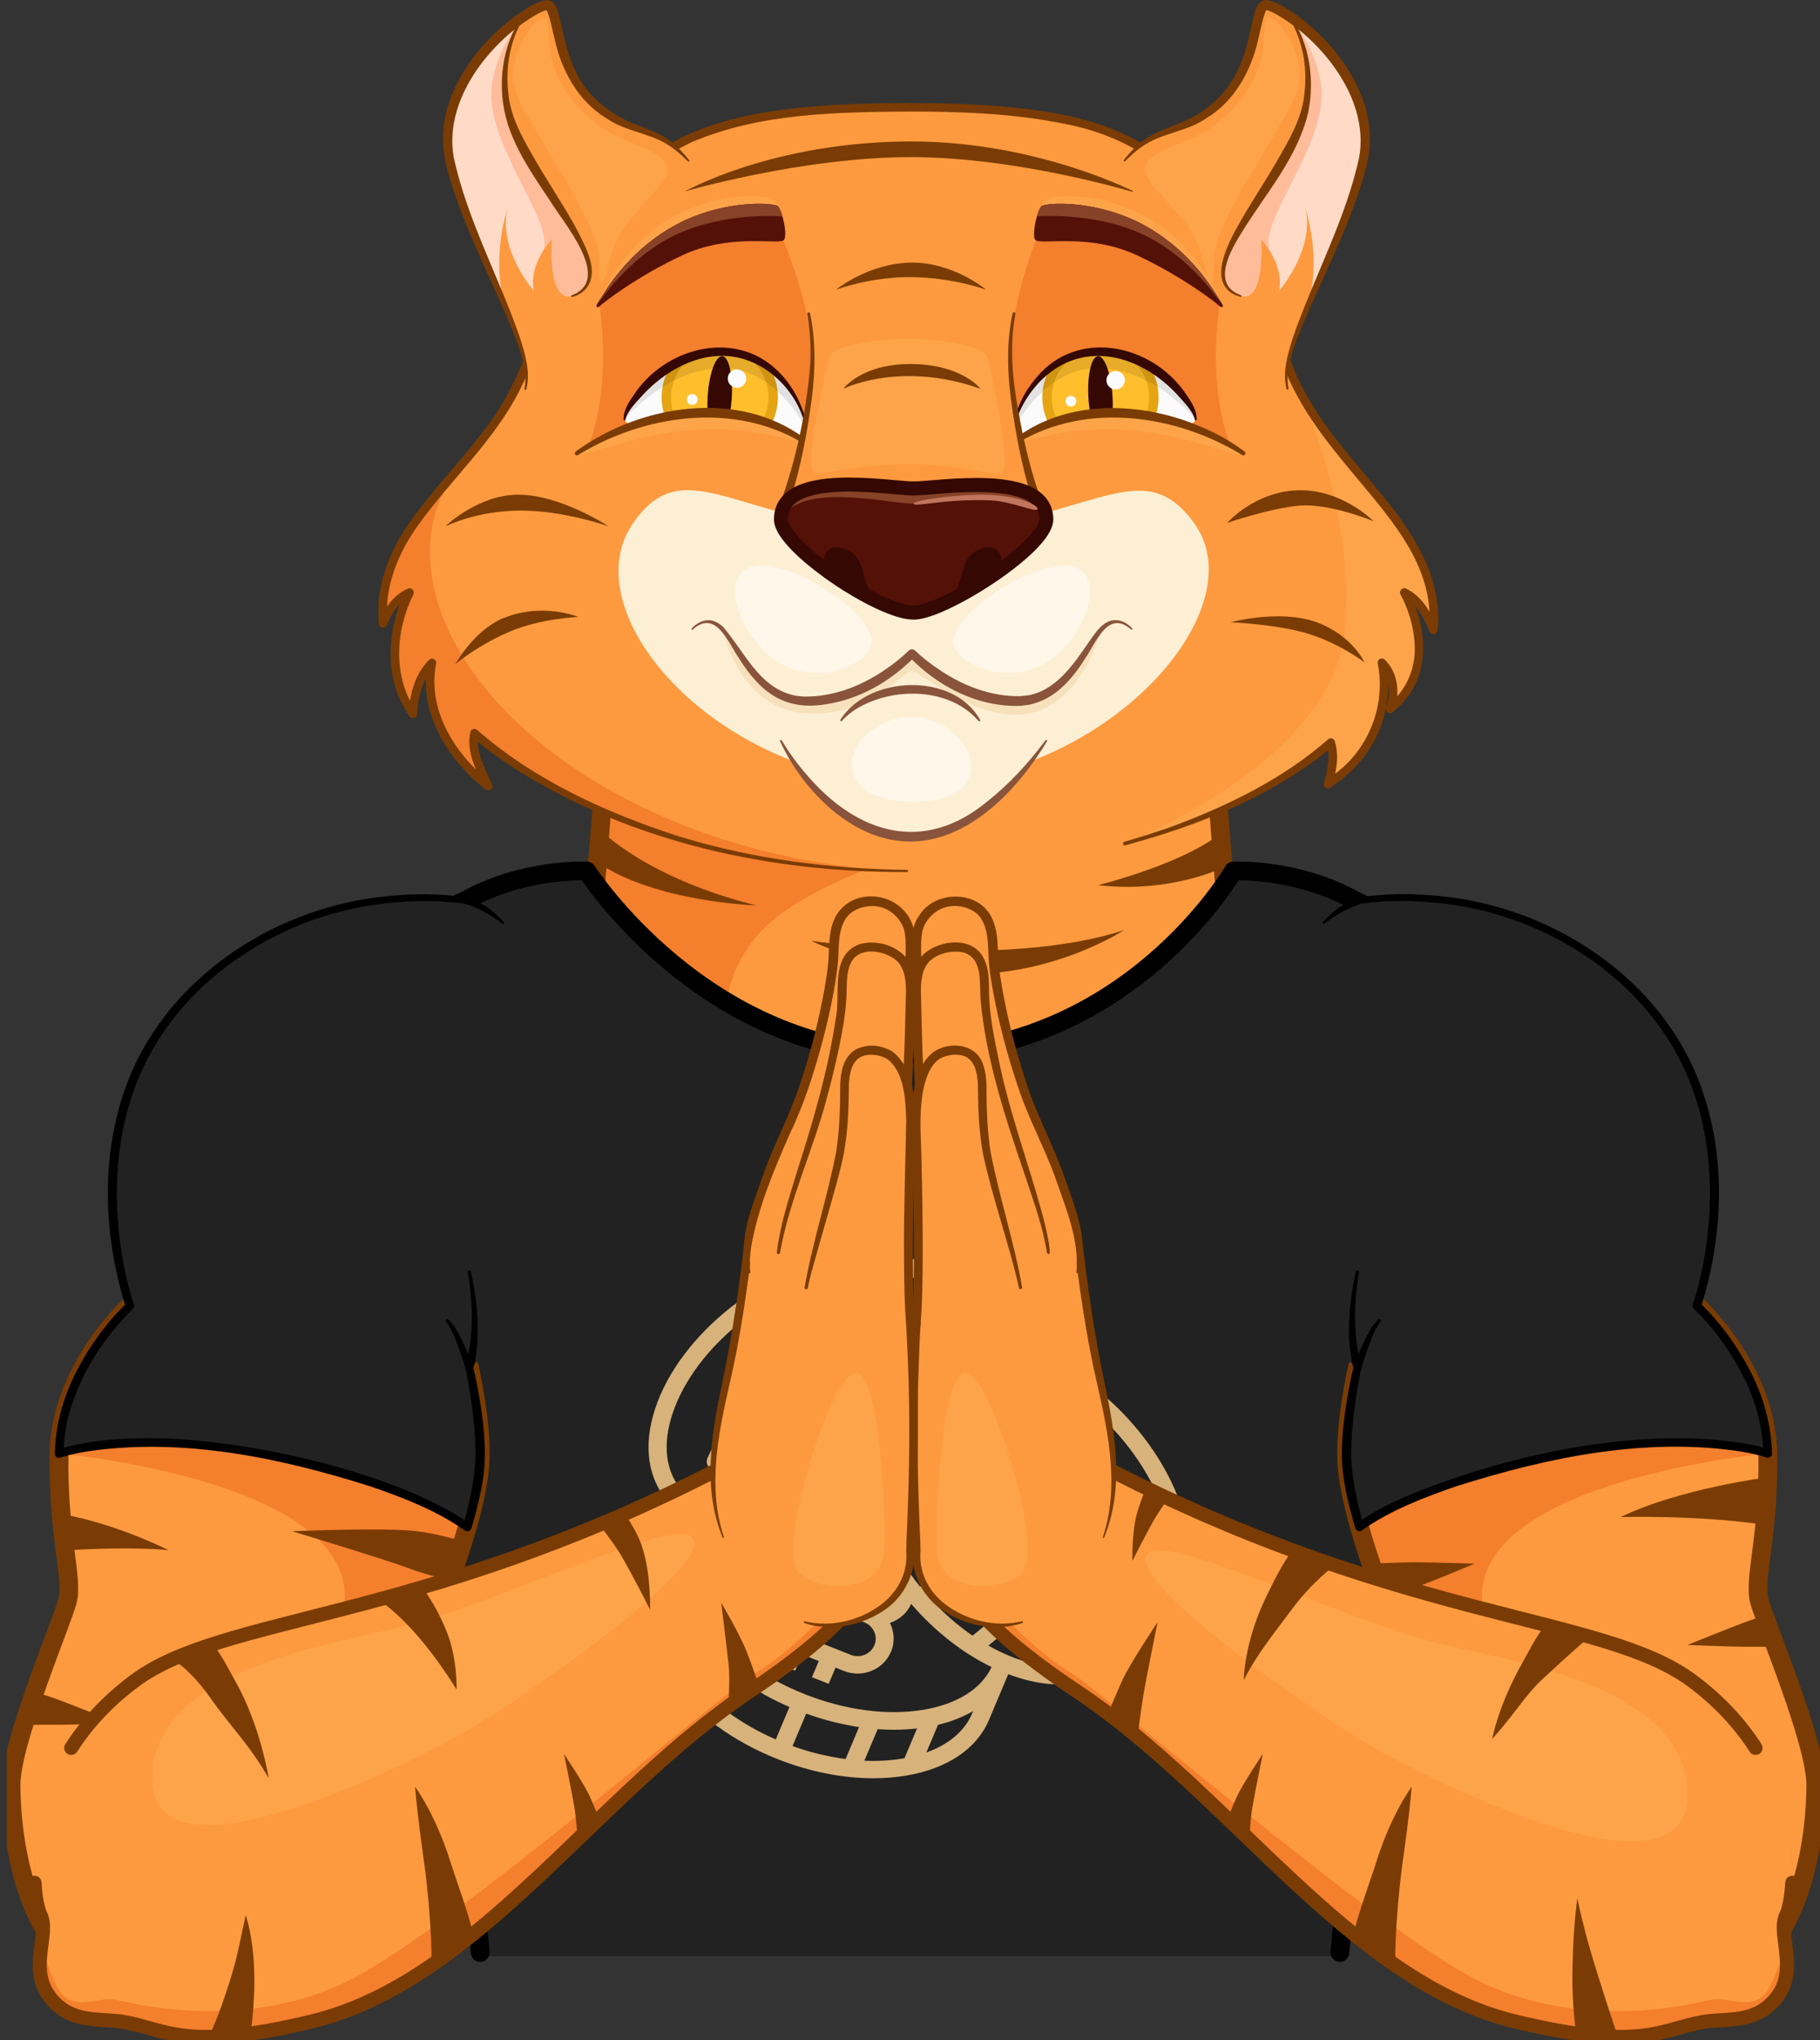 <svg width="166" height="186" viewBox="0 0 166 186" fill="none" xmlns="http://www.w3.org/2000/svg">
<rect x="0" y="0" width="166" height="186" fill="#333333" stroke="none"/>
<g clip-path="url(#clip0_1_1025)">
<path d="M112.243 87.737C112.243 87.737 104.345 107.933 83.329 107.933C78.707 107.933 74.687 106.918 71.234 105.332H71.23C58.981 99.704 53.816 86.93 53.816 86.93L55.365 67.944L110.653 67.545L110.961 71.428L112.243 87.737Z" fill="#F47F2D"/>
<path d="M112.243 87.737C112.243 87.737 104.345 107.933 83.328 107.933C78.706 107.933 74.687 106.918 71.234 105.332H71.23C71.23 105.332 61.478 94.475 68.978 85.394C76.472 76.308 110.961 71.428 110.961 71.428L112.243 87.737Z" fill="#FD9A3F"/>
<path d="M54.736 75.652C54.736 75.652 58.913 80.034 68.978 82.548C68.978 82.548 59.806 82.254 54.495 78.629L54.74 75.652H54.736Z" fill="#7A3C04"/>
<path d="M111.314 75.987L111.559 79.1C111.559 79.1 106.647 81.488 100.158 80.695C100.158 80.695 107.775 78.823 111.314 75.987Z" fill="#7A3C04"/>
<path d="M74.003 85.779C74.003 85.779 91.698 88.376 102.541 84.791C102.541 84.791 96.311 88.879 88.1 88.811C79.889 88.743 73.998 85.779 73.998 85.779H74.003Z" fill="#7A3C04"/>
<path d="M112.243 87.737C112.243 87.737 104.345 107.933 83.329 107.933C78.707 107.933 74.687 106.918 71.234 105.332H71.23C58.981 99.704 53.816 86.93 53.816 86.93L55.365 67.944L110.653 67.545L110.961 71.428L112.243 87.737Z" stroke="#7A3C04" stroke-width="1.71" stroke-linecap="round" stroke-linejoin="round"/>
<path d="M122.181 178.351C122.181 178.351 125.018 145.992 126.817 138.484C128.616 130.975 139.555 130.486 141.512 116.325C145.024 90.913 123.55 82.091 123.55 82.091C118.307 79.141 112.502 79.404 112.502 79.404C112.502 79.404 102.882 96.102 83.007 96.102C64.211 96.102 53.517 79.404 53.517 79.404C53.517 79.404 47.712 79.141 42.47 82.091C42.47 82.091 20.995 90.909 24.507 116.325C26.465 130.481 37.404 130.971 39.203 138.484C41.002 145.992 43.838 178.351 43.838 178.351H122.177H122.181Z" fill="#222222"/>
<path d="M122.213 178.002C122.213 178.002 125.023 145.997 126.817 138.484C128.616 130.975 139.555 130.486 141.512 116.325C145.024 90.913 123.55 82.091 123.55 82.091C118.307 79.141 112.502 79.404 112.502 79.404C112.502 79.404 102.882 96.102 83.007 96.102C64.211 96.102 53.517 79.404 53.517 79.404C53.517 79.404 47.712 79.141 42.47 82.091C42.47 82.091 20.995 90.909 24.507 116.325C26.465 130.481 37.404 130.971 39.203 138.484C41.002 145.992 43.797 178.007 43.797 178.007" stroke="black" stroke-width="1.71" stroke-linecap="round" stroke-linejoin="round"/>
<path d="M65.285 134.038C65.33 134.038 65.371 134.038 65.412 134.029L77.429 132.185C77.565 132.162 77.692 132.113 77.8 132.031C77.909 131.949 77.995 131.845 78.05 131.727L83.075 120.993C83.138 120.861 83.161 120.716 83.143 120.571C83.125 120.426 83.07 120.29 82.98 120.177C82.889 120.064 82.771 119.973 82.631 119.919C82.495 119.864 82.341 119.851 82.196 119.873L70.183 121.718C70.047 121.74 69.92 121.79 69.812 121.872C69.703 121.953 69.617 122.057 69.562 122.175L64.537 132.91C64.478 133.032 64.456 133.164 64.465 133.3C64.474 133.431 64.519 133.563 64.591 133.676C64.664 133.789 64.768 133.88 64.891 133.943C65.013 134.007 65.149 134.043 65.285 134.043V134.038ZM71.302 129.802L74.329 131.043L68.384 131.954L71.302 129.797V129.802ZM71.814 127.418L71.234 123.172L79.228 121.944L71.814 127.418ZM70.305 128.533L67.387 130.69L69.875 125.379L70.305 128.537V128.533ZM76.885 130.359L72.816 128.687L80.229 123.213L76.885 130.354V130.359Z" fill="#D7B27B"/>
<path d="M108.46 140.305C107.966 136.798 106.162 133.096 103.371 129.883C99.764 125.723 95.106 123.041 90.837 122.656C90.597 122.094 90.284 121.568 89.904 121.083L86.908 117.272C85.132 115.011 82.073 113.942 78.299 114.264C74.66 114.572 70.758 116.149 67.31 118.691C63.862 121.237 61.261 124.464 59.987 127.781C58.664 131.225 58.918 134.365 60.694 136.626L62.416 138.815C62.072 139.268 61.791 139.762 61.569 140.283L59.697 144.714C58.587 147.347 59.185 150.442 61.388 153.433C63.508 156.315 66.884 158.775 70.894 160.366C73.822 161.526 76.844 162.124 79.663 162.124C80.678 162.124 81.693 162.042 82.694 161.875C86.428 161.236 89.093 159.432 90.203 156.804L91.961 152.635C92.273 152.753 92.586 152.862 92.903 152.957C94.145 153.356 95.445 153.564 96.755 153.582C98.785 153.582 100.58 153.002 101.984 151.856L105.768 148.775C108.016 146.944 108.972 143.935 108.46 140.296V140.305ZM84.987 145.888L87.511 143.835C88.621 145.041 89.854 146.133 91.191 147.098L88.703 149.124C87.343 148.181 86.097 147.098 84.987 145.893V145.888ZM83.927 144.665C83.582 144.239 83.256 143.804 82.948 143.36C82.912 143.301 82.875 143.242 82.835 143.183H82.826C82.218 142.299 81.675 141.366 81.212 140.401C81.919 139.979 82.613 139.517 83.292 139.014C83.469 138.883 83.646 138.751 83.818 138.615C84.557 140.029 85.44 141.366 86.451 142.607L83.927 144.66V144.665ZM81.62 145.562C81.453 145.952 81.135 146.264 80.732 146.432C80.329 146.595 79.876 146.6 79.472 146.436L75.662 144.923L76.681 142.508C77.746 142.145 78.784 141.706 79.781 141.194C80.293 142.245 80.891 143.255 81.561 144.221C81.67 144.424 81.734 144.651 81.743 144.882C81.752 145.113 81.711 145.344 81.62 145.557V145.562ZM79.744 148.775C79.871 149.065 79.903 149.386 79.844 149.699C79.781 150.007 79.626 150.293 79.395 150.519C79.164 150.746 78.874 150.895 78.552 150.959C78.235 151.022 77.9 150.99 77.601 150.873L73.79 149.359L75.036 146.405L78.847 147.918C79.046 147.995 79.232 148.113 79.382 148.263C79.536 148.412 79.658 148.584 79.74 148.779L79.744 148.775ZM68.017 139.694C68.103 139.694 68.194 139.694 68.284 139.694L69.993 141.864C67.822 141.669 66.091 140.854 65.008 139.476L64.863 139.295C65.892 139.571 66.952 139.707 68.017 139.698V139.694ZM72.159 141.855C72.127 141.855 72.095 141.86 72.064 141.864L70.228 139.531C71.415 139.358 72.58 139.077 73.708 138.688L75.652 141.157C74.519 141.511 73.346 141.746 72.159 141.855ZM79.631 135.679L81.629 138.216C80.27 139.159 78.811 139.947 77.27 140.577L75.303 138.076C76.826 137.419 78.276 136.617 79.631 135.674V135.679ZM82.939 137.251L80.941 134.714C82.237 133.699 83.419 132.557 84.475 131.306L86.442 133.807C85.409 135.076 84.23 136.232 82.934 137.251H82.939ZM87.448 132.448L85.504 129.978C86.188 129.027 86.777 128.012 87.266 126.947L89.102 129.281C89.093 129.312 89.079 129.339 89.07 129.371C88.648 130.454 88.105 131.483 87.452 132.453L87.448 132.448ZM89.65 127.341L87.942 125.171C88.281 124.101 88.454 122.986 88.454 121.867L88.594 122.048C89.677 123.426 90.031 125.261 89.65 127.341ZM61.533 128.338C62.697 125.302 65.108 122.325 68.311 119.959C71.515 117.594 75.113 116.135 78.444 115.85C78.833 115.818 79.219 115.8 79.59 115.8C82.246 115.8 84.353 116.647 85.603 118.233C87.026 120.041 87.194 122.642 86.075 125.551C84.91 128.587 82.499 131.564 79.296 133.93C76.092 136.295 72.494 137.754 69.163 138.04C65.973 138.312 63.431 137.464 62.008 135.656C60.586 133.844 60.418 131.247 61.537 128.338H61.533ZM63.69 140.437C65.262 142.435 67.827 143.5 71.008 143.5C71.429 143.5 71.86 143.482 72.299 143.446C73.092 143.378 73.876 143.255 74.651 143.079L72.254 148.752L70.727 148.149L70.101 149.626L71.629 150.229L71.003 151.706L72.53 152.309L73.156 150.832L74.683 151.435L74.057 152.912L75.584 153.514L76.21 152.037L76.971 152.341C77.574 152.581 78.235 152.64 78.874 152.513C79.513 152.386 80.098 152.083 80.555 151.634C81.013 151.185 81.326 150.614 81.448 149.994C81.57 149.373 81.502 148.734 81.253 148.149C81.226 148.086 81.194 148.027 81.167 147.963C81.598 147.818 81.992 147.592 82.327 147.293C82.662 146.994 82.925 146.631 83.111 146.223C83.134 146.251 83.156 146.278 83.179 146.305C85.309 148.761 87.824 150.719 90.443 151.987C89.496 153.972 87.316 155.35 84.271 155.871C80.977 156.433 77.112 155.93 73.387 154.452C69.657 152.975 66.535 150.709 64.596 148.068C62.738 145.539 62.203 142.988 63.091 140.881C63.2 140.627 63.327 140.387 63.472 140.151L63.69 140.428V140.437ZM72.005 155.626L70.758 158.581C69.231 157.923 67.786 157.103 66.449 156.138L67.677 153.224C69.032 154.167 70.482 154.969 72.005 155.626ZM73.532 156.229C75.091 156.795 76.708 157.208 78.353 157.457L77.125 160.37C75.471 160.148 73.849 159.754 72.286 159.188L73.532 156.233V156.229ZM61.22 145.326L61.31 145.113C61.61 146.196 62.076 147.225 62.688 148.176L61.623 150.7C60.694 148.788 60.545 146.926 61.224 145.326H61.22ZM62.724 152.513C62.706 152.486 62.688 152.463 62.67 152.436L63.816 149.722C64.569 150.623 65.411 151.457 66.327 152.205L65.112 155.078C64.22 154.312 63.422 153.451 62.724 152.513ZM78.838 160.52L80.052 157.647C80.551 157.683 81.04 157.701 81.53 157.701C82.237 157.701 82.943 157.661 83.641 157.584L82.495 160.298C82.463 160.302 82.431 160.312 82.4 160.316C81.226 160.511 80.03 160.579 78.838 160.524V160.52ZM84.493 159.772L85.558 157.248C86.682 156.99 87.76 156.569 88.757 156.002L88.666 156.215C87.991 157.819 86.537 159.043 84.493 159.777V159.772ZM90.144 150.03L92.595 148.031C93.61 148.648 94.684 149.173 95.803 149.59L93.488 151.475C93.456 151.466 93.424 151.457 93.397 151.448C92.264 151.09 91.172 150.614 90.148 150.025L90.144 150.03ZM100.915 150.646C99.546 151.761 97.67 152.191 95.509 151.919L97.666 150.166C98.604 150.392 99.564 150.515 100.53 150.519C100.72 150.519 100.91 150.51 101.096 150.501L100.915 150.651V150.646ZM104.699 147.565C102.9 149.028 100.231 149.314 97.177 148.371C93.991 147.388 90.81 145.199 88.222 142.209C86.981 140.79 85.934 139.222 85.096 137.546C87.642 135.28 89.564 132.634 90.601 129.929C91.372 127.921 91.607 126.013 91.317 124.328C94.952 124.881 98.998 127.337 102.098 130.912C104.69 133.903 106.362 137.315 106.815 140.523C107.245 143.6 106.493 146.101 104.699 147.565Z" fill="#D7B27B"/>
<path d="M93.742 140.976L95.183 140.047C95.45 140.319 95.758 140.527 96.107 140.659C96.869 140.962 97.644 140.858 98.427 140.351C99.062 139.943 99.442 139.517 99.578 139.073C99.705 138.62 99.624 138.18 99.334 137.754C99.103 137.419 98.776 137.238 98.355 137.215C97.943 137.188 97.426 137.265 96.81 137.442C95.614 137.804 94.78 138.003 94.304 138.04C93.017 138.167 92.034 137.741 91.359 136.753C90.901 136.087 90.724 135.348 90.819 134.528C90.924 133.703 91.322 132.996 92.011 132.398L91.145 131.134L92.528 130.241L93.393 131.505C94.472 131.093 95.509 131.138 96.506 131.646C96.964 131.877 97.376 132.172 97.743 132.539L96.302 133.468C96.076 133.255 95.822 133.101 95.546 132.996C94.907 132.77 94.231 132.883 93.525 133.341C92.981 133.69 92.65 134.084 92.528 134.519C92.41 134.954 92.482 135.366 92.75 135.756C93.153 136.34 93.996 136.449 95.278 136.082C95.382 136.05 95.591 135.996 95.894 135.915C96.194 135.824 96.406 135.77 96.542 135.747C96.678 135.711 96.891 135.665 97.177 135.606C97.462 135.538 97.689 135.502 97.847 135.498C98.011 135.498 98.215 135.498 98.473 135.498C98.722 135.489 98.935 135.52 99.107 135.588C99.284 135.643 99.47 135.711 99.669 135.801C99.877 135.883 100.068 136.01 100.24 136.182C100.408 136.34 100.566 136.535 100.72 136.753C101.232 137.496 101.418 138.271 101.278 139.077C101.137 139.87 100.729 140.582 100.054 141.207L100.92 142.471L99.538 143.364L98.672 142.1C97.43 142.63 96.248 142.603 95.124 142.009C94.608 141.742 94.141 141.397 93.733 140.967L93.742 140.976Z" fill="#D7B27B"/>
<path d="M122.826 133.055C122.89 134.872 123.393 137.097 123.995 139.209C124.815 142.091 125.826 144.764 126.179 145.952C126.8 148.013 123.497 163.343 131.943 174.064C137.621 181.265 146.353 182.941 152.566 182.18H152.57C154.75 181.913 156.621 181.346 157.94 180.617C164.76 176.828 165.616 166.655 165.616 162.713C165.616 158.771 161.021 148.05 160.473 145.97C159.925 143.894 161.348 140.174 161.239 132.511C161.13 124.849 154.782 119.053 154.782 119.053L136.878 122.28L123.814 124.631C123.814 124.631 122.704 129.489 122.826 133.055Z" fill="#F47F2D"/>
<path d="M144.993 158.581C155.782 166.669 157.309 180.431 152.57 182.175C154.749 181.913 156.621 181.346 157.939 180.617C164.759 176.828 165.615 166.655 165.615 162.713C165.615 158.771 161.021 148.05 160.472 145.97C159.924 143.894 161.347 140.174 161.238 132.511C161.129 124.849 154.781 119.053 154.781 119.053L136.877 122.28C136.075 128.701 161.238 132.511 161.238 132.511C161.238 132.511 115.707 136.621 144.993 158.581Z" fill="#FD9A3F"/>
<path d="M161.239 134.682C161.239 134.682 153.186 135.706 147.812 138.312C147.812 138.312 154.849 138.108 160.804 139L161.243 134.677L161.239 134.682Z" fill="#7A3C04"/>
<path d="M123.814 124.631C123.814 124.631 122.704 129.489 122.826 133.055C122.89 134.872 123.393 137.097 123.995 139.209C124.815 142.091 125.826 144.764 126.179 145.952C126.8 148.013 123.497 163.343 131.943 174.064C139.61 183.793 152.856 183.435 157.94 180.617C164.76 176.828 165.616 166.655 165.616 162.713C165.616 158.771 161.021 148.05 160.473 145.97C159.925 143.894 161.348 140.174 161.239 132.511C161.13 124.849 154.782 119.053 154.782 119.053L123.814 124.631Z" stroke="#7A3C04" stroke-width="1.71" stroke-linecap="round" stroke-linejoin="round"/>
<path d="M161.066 147.252C161.066 147.252 160.006 147.583 159.068 147.932C157.763 148.412 153.906 149.971 153.906 149.971C153.906 149.971 157.84 150.134 159.154 150.134C160.105 150.134 162.131 150.134 162.131 150.134L161.061 147.257L161.066 147.252Z" fill="#7A3C04"/>
<path d="M124.957 142.557C124.957 142.557 127.966 142.431 128.963 142.431C130.354 142.431 134.509 142.557 134.509 142.557C134.509 142.557 130.875 144.075 129.638 144.524C128.745 144.85 125.999 145.666 125.999 145.666L124.957 142.557Z" fill="#7A3C04"/>
<path d="M123.813 124.631C123.813 124.631 122.703 129.489 122.825 133.055C122.889 134.872 123.392 137.097 123.994 139.209C123.994 139.209 128.48 135.52 141.495 132.788C154.518 130.051 161.238 132.511 161.238 132.511C161.129 124.849 154.781 119.053 154.781 119.053C154.781 119.053 160.69 102.636 149.746 91.036C138.803 79.435 124.144 82.1 124.144 82.1C124.144 82.1 115.725 84.959 113.237 97.633C109.63 116.008 123.813 124.631 123.813 124.631Z" fill="#222222"/>
<path d="M120.659 84.075C121.556 83.015 122.748 82.204 124.089 81.796C126.536 81.429 128.979 81.452 131.408 81.701C141.096 82.657 150.544 88.548 154.554 97.593C157.513 104.376 157.336 112.193 155.143 119.176C155.143 119.198 155.039 118.759 155.039 118.763C156.915 120.589 158.442 122.687 159.638 125.003C160.839 127.314 161.55 129.888 161.623 132.502C161.641 132.774 161.351 132.978 161.102 132.874C160.39 132.638 159.593 132.471 158.818 132.339C150.095 131.002 141.164 132.865 132.849 135.498C129.881 136.517 126.786 137.704 124.239 139.512C124.031 139.685 123.691 139.58 123.618 139.318C123.093 137.528 122.617 135.702 122.445 133.83C122.281 131.95 122.494 130.06 122.762 128.211C122.948 126.979 123.174 125.755 123.478 124.541C123.75 123.784 124.062 123.05 124.411 122.325C124.783 121.595 125.1 120.861 125.73 120.286C125.87 120.177 126.033 120.376 125.907 120.494C125.055 121.681 124.611 123.476 124.148 124.708C123.704 127.092 123.305 129.53 123.251 131.954C123.16 134.378 123.75 136.762 124.361 139.1L123.741 138.905C125.114 137.89 126.564 137.188 128.054 136.508C137.072 132.697 149.211 130.024 158.949 131.569C159.761 131.709 160.549 131.872 161.365 132.14L160.844 132.511C160.771 130.019 160.091 127.568 158.94 125.356C157.808 123.145 156.289 121.061 154.513 119.334C154.395 119.225 154.359 119.058 154.409 118.917C155.143 116.674 155.583 114.286 155.814 111.916C156.258 107.181 155.728 102.292 153.829 97.91C149.964 89.083 140.774 83.323 131.335 82.34C128.965 82.082 126.532 82.054 124.194 82.39C124.003 82.408 123.596 82.612 123.319 82.707C122.413 83.092 121.575 83.613 120.786 84.207C120.704 84.284 120.578 84.148 120.655 84.071L120.659 84.075Z" fill="black"/>
<path d="M123.447 124.754C122.889 122.551 122.975 120.313 123.27 118.092C123.37 117.363 123.515 116.642 123.673 115.926C123.691 115.849 123.764 115.8 123.841 115.818C123.918 115.836 123.963 115.908 123.95 115.981C123.592 118.111 123.46 120.299 123.737 122.443C123.832 123.154 123.968 123.884 124.185 124.522C124.344 125.021 123.592 125.257 123.442 124.749L123.447 124.754Z" fill="black"/>
<path d="M43.797 133.055C43.734 134.872 43.231 137.097 42.628 139.209C41.808 142.091 40.797 144.764 40.444 145.952C39.823 148.013 43.127 163.343 34.68 174.064C29.002 181.265 20.27 182.941 14.058 182.18H14.053C11.873 181.913 10.002 181.346 8.683 180.617C1.864 176.828 1.007 166.655 1.007 162.713C1.007 158.771 5.602 148.05 6.15 145.97C6.699 143.894 5.276 140.174 5.385 132.511C5.493 124.849 11.842 119.053 11.842 119.053L29.745 122.28L42.809 124.631C42.809 124.631 43.919 129.489 43.797 133.055Z" fill="#F47F2D"/>
<path d="M21.625 158.581C10.836 166.669 9.309 180.431 14.049 182.175C11.869 181.913 9.997 181.346 8.679 180.617C1.864 176.828 1.007 166.655 1.007 162.713C1.007 158.771 5.602 148.05 6.15 145.97C6.699 143.894 5.276 140.174 5.385 132.511C5.493 124.849 11.842 119.053 11.842 119.053L29.745 122.28C30.547 128.701 5.385 132.511 5.385 132.511C5.385 132.511 50.916 136.621 21.63 158.581H21.625Z" fill="#FD9A3F"/>
<path d="M5.933 138.108C5.933 138.108 10.012 138.724 15.39 141.334C15.39 141.334 12.35 140.958 6.26 141.334L5.933 138.108Z" fill="#7A3C04"/>
<path d="M42.809 124.631C42.809 124.631 43.919 129.489 43.797 133.055C43.734 134.872 43.231 137.097 42.628 139.209C41.808 142.091 40.797 144.764 40.444 145.952C39.823 148.013 43.127 163.343 34.68 174.064C27.013 183.793 13.768 183.435 8.683 180.617C1.864 176.828 1.007 166.655 1.007 162.713C1.007 158.771 5.602 148.05 6.15 145.97C6.699 143.894 5.276 140.174 5.385 132.511C5.493 124.849 11.842 119.053 11.842 119.053L42.809 124.631Z" stroke="#7A3C04" stroke-width="1.71" stroke-linecap="round" stroke-linejoin="round"/>
<path d="M3.545 154.366C3.545 154.366 4.605 154.697 5.543 155.046C6.848 155.526 10.704 157.085 10.704 157.085C10.704 157.085 6.771 157.248 5.457 157.248C4.505 157.248 2.48 157.248 2.48 157.248L3.549 154.371L3.545 154.366Z" fill="#7A3C04"/>
<path d="M42.237 140.537C42.237 140.537 40.135 139.866 38.032 139.603C35.205 139.245 26.645 139.603 26.645 139.603C26.645 139.603 35.051 142.145 37.239 142.965C38.993 143.623 41.041 144.085 41.041 144.085L42.233 140.537H42.237Z" fill="#7A3C04"/>
<path d="M42.809 124.631C42.809 124.631 43.919 129.489 43.797 133.055C43.734 134.872 43.231 137.097 42.628 139.209C42.628 139.209 38.142 135.52 25.128 132.788C12.105 130.051 5.385 132.512 5.385 132.512C5.493 124.849 11.842 119.053 11.842 119.053C11.842 119.053 5.933 102.636 16.876 91.036C27.819 79.435 42.478 82.1 42.478 82.1C42.478 82.1 50.898 84.959 53.386 97.633C56.992 116.008 42.809 124.631 42.809 124.631Z" fill="#222222"/>
<path d="M45.827 84.216C44.794 83.441 43.639 82.757 42.401 82.394C40.177 82.077 37.621 82.082 35.283 82.349C25.848 83.328 16.654 89.092 12.789 97.919C10.89 102.301 10.36 107.19 10.804 111.925C11.031 114.3 11.475 116.683 12.209 118.926C12.263 119.08 12.218 119.239 12.105 119.343C9.458 121.953 7.319 125.243 6.318 128.846C5.965 130.042 5.838 131.283 5.774 132.521L5.253 132.149C8.412 131.193 11.706 131.075 14.973 131.134C23.243 131.442 36.017 134.229 42.868 138.91C42.895 138.919 42.247 139.105 42.252 139.109C42.864 136.771 43.453 134.387 43.362 131.963C43.308 129.539 42.913 127.101 42.465 124.718C42.003 123.485 41.563 121.691 40.707 120.503C40.566 120.385 40.757 120.186 40.883 120.295C41.518 120.866 41.831 121.604 42.202 122.334C42.551 123.059 42.864 123.793 43.136 124.55C43.439 125.764 43.666 126.983 43.852 128.22C44.232 130.681 44.418 133.241 43.906 135.706C43.67 136.934 43.349 138.135 42.995 139.327C42.923 139.59 42.578 139.698 42.374 139.517C39.828 137.714 36.737 136.526 33.769 135.507C25.45 132.874 16.523 131.016 7.8 132.348C7.016 132.484 6.214 132.656 5.493 132.892C5.294 132.956 5.081 132.851 5.013 132.652C4.999 130.001 5.783 127.368 6.98 125.017C8.176 122.701 9.698 120.603 11.579 118.777C11.579 118.777 11.475 119.212 11.475 119.189C9.282 112.206 9.109 104.39 12.064 97.606C16.074 88.561 25.522 82.671 35.21 81.715C37.639 81.465 40.081 81.443 42.528 81.81C43.87 82.213 45.061 83.024 45.959 84.089C46.036 84.171 45.909 84.297 45.827 84.225V84.216Z" fill="black"/>
<path d="M42.442 124.505C43.267 121.777 43.122 118.777 42.669 115.986C42.637 115.813 42.913 115.754 42.945 115.931C43.434 118.088 43.688 120.304 43.53 122.515C43.471 123.263 43.385 123.983 43.172 124.754C43.113 124.962 42.9 125.08 42.696 125.026C42.469 124.967 42.351 124.718 42.438 124.505H42.442Z" fill="black"/>
<path d="M98.239 154.203C112.313 163.57 123.107 180.657 138.187 184.296C149.711 187.078 151.496 185.008 155.312 184.346C157.487 183.97 160.083 184.55 162 182.175C163.328 180.535 163.015 178.655 162.811 177.055C162.684 176.094 162.598 175.233 162.929 174.581C163.808 172.85 165.113 161.25 154.324 153.229C146.312 147.266 128.531 147.909 101.76 134.279C96.1 131.397 90.1 132.593 87.776 136.621C87.277 137.487 86.878 138.361 86.661 139.272C85.782 142.961 87.848 147.288 98.239 154.203Z" fill="#F47F2D"/>
<path d="M97.39 152.323C100.666 154.249 125.085 175.542 134.506 180.417C143.927 185.293 154.34 182.715 155.922 182.348C157.503 181.981 159.116 183.095 160.553 182.175C161.985 181.256 162.805 177.055 162.805 177.055H162.809C162.682 176.094 162.596 175.233 162.927 174.581C163.806 172.85 165.111 161.25 154.322 153.229C146.31 147.266 128.529 147.909 101.758 134.279C96.098 131.397 90.099 132.593 87.774 136.621C87.275 137.487 86.877 138.361 86.659 139.272V139.29C86.329 142.897 94.113 150.401 97.39 152.323Z" fill="#FD9A3F"/>
<path d="M104.532 141.86C105.583 139.286 121.307 147.252 130.782 149.717C136.945 151.321 154.173 153.524 153.91 163.801C153.648 174.078 129.822 161.97 125.073 159.197C119.988 156.229 103.381 144.687 104.536 141.86H104.532Z" fill="#FDA44B"/>
<path d="M160.123 159.36C158.759 157.235 156.879 155.128 154.318 153.229C146.307 147.266 128.526 147.909 101.754 134.279C96.094 131.397 90.095 132.593 87.77 136.621C87.272 137.487 86.873 138.361 86.656 139.272C85.776 142.961 87.843 147.288 98.233 154.203C112.308 163.57 123.102 180.657 138.182 184.296C149.705 187.078 151.491 185.008 155.306 184.346C157.481 183.97 160.078 184.55 161.994 182.176C163.322 180.535 163.009 178.655 162.806 177.055C162.679 176.094 162.593 175.233 162.923 174.581C163.141 174.15 163.39 173.104 163.467 171.654" stroke="#7A3C04" stroke-width="1.28" stroke-linecap="round" stroke-linejoin="round"/>
<path d="M143.868 173.085C143.868 173.085 143.415 175.963 143.415 180.621C143.415 182.112 143.551 183.666 143.737 185.393C144.761 185.424 145.903 185.687 147.575 185.71C147.575 185.71 146.778 183.403 145.758 180.127C145.092 177.984 144.544 176.217 143.868 173.085Z" fill="#7A3C04"/>
<path d="M136.098 158.553C136.098 158.553 136.619 155.526 138.921 151.475C139.655 150.179 139.922 149.536 140.933 148.127C142.075 148.426 143.611 148.833 144.997 149.21C144.997 149.21 143.221 150.719 140.715 153.061C139.075 154.593 138.232 156.165 136.098 158.549V158.553Z" fill="#7A3C04"/>
<path d="M128.765 162.895C128.765 162.895 126.908 165.341 125.521 169.791C125.077 171.214 123.804 174.635 123.468 176.335C124.465 176.969 126.169 178.51 127.388 179.262C127.13 179.846 127.252 174.921 127.904 170.013C128.199 167.788 128.475 166.085 128.761 162.895H128.765Z" fill="#7A3C04"/>
<path d="M113.444 153.175C113.444 153.175 113.435 149.803 115.488 145.58C116.141 144.243 116.856 142.743 117.872 141.334C119.009 141.66 120.477 142.286 121.755 142.707C121.755 142.707 119.693 144.184 117.754 146.822C116.29 148.811 114.709 150.7 113.444 153.175Z" fill="#7A3C04"/>
<path d="M113.939 167.702C113.939 167.702 114.057 165.772 114.225 164.789C114.456 163.42 115.176 159.908 115.176 159.908C115.176 159.908 113.355 162.609 112.811 163.805C112.39 164.725 111.968 165.849 111.968 165.849L113.939 167.702Z" fill="#7A3C04"/>
<path d="M106.544 136.612C106.544 136.612 105.651 137.863 105.162 138.733C104.482 139.943 103.286 142.304 103.286 142.304C103.286 142.304 103.222 139.866 103.648 138.171C103.898 137.188 104.518 135.665 104.518 135.665L106.539 136.612H106.544Z" fill="#7A3C04"/>
<path d="M103.752 158.358C103.752 158.358 104.056 155.916 104.283 154.57C104.6 152.699 105.583 147.896 105.583 147.896C105.583 147.896 103.095 151.593 102.348 153.224C101.772 154.484 101.07 156.215 101.07 156.215L103.752 158.358Z" fill="#7A3C04"/>
<path d="M68.384 154.203C54.31 163.569 43.516 180.657 28.436 184.296C16.912 187.078 15.127 185.007 11.311 184.346C9.136 183.97 6.54 184.55 4.623 182.175C3.295 180.535 3.608 178.654 3.812 177.055C3.939 176.094 4.025 175.233 3.694 174.581C2.815 172.85 1.51 161.249 12.299 153.229C20.311 147.266 38.092 147.909 64.863 134.279C70.523 131.397 76.523 132.593 78.847 136.621C79.346 137.487 79.745 138.361 79.962 139.272C80.841 142.961 78.775 147.288 68.384 154.203Z" fill="#F47F2D"/>
<path d="M69.232 152.323C65.955 154.248 41.536 175.541 32.115 180.417C22.694 185.293 12.281 182.715 10.7 182.348C9.118 181.981 7.505 183.095 6.069 182.175C4.637 181.256 3.816 177.055 3.816 177.055H3.812C3.939 176.094 4.025 175.233 3.694 174.581C2.815 172.85 1.51 161.249 12.299 153.229C20.311 147.266 38.092 147.909 64.863 134.279C70.523 131.397 76.523 132.593 78.847 136.621C79.346 137.487 79.745 138.361 79.962 139.272V139.29C80.293 142.897 72.508 150.401 69.232 152.323Z" fill="#FD9A3F"/>
<path d="M63.277 140.373C62.225 137.799 46.502 145.766 37.026 148.231C30.864 149.835 13.635 152.037 13.898 162.314C14.161 172.592 37.987 160.484 42.736 157.71C47.82 154.742 64.428 143.201 63.272 140.373H63.277Z" fill="#FDA44B"/>
<path d="M6.495 159.36C7.859 157.235 9.739 155.128 12.3 153.229C20.311 147.266 38.092 147.909 64.864 134.279C70.523 131.397 76.523 132.593 78.848 136.621C79.346 137.487 79.745 138.361 79.962 139.272C80.841 142.961 78.775 147.288 68.385 154.203C54.31 163.569 43.516 180.657 28.436 184.296C16.913 187.078 15.127 185.008 11.312 184.346C9.137 183.97 6.54 184.55 4.623 182.175C3.296 180.535 3.608 178.654 3.812 177.055C3.939 176.094 4.025 175.233 3.695 174.581C3.477 174.15 3.228 173.104 3.151 171.653" stroke="#7A3C04" stroke-width="1.28" stroke-linecap="round" stroke-linejoin="round"/>
<path d="M22.405 174.617C22.405 174.617 23.202 176.706 23.202 180.621C23.202 182.112 23.066 183.666 22.881 185.393C21.857 185.424 20.715 185.687 19.043 185.71C19.043 185.71 19.958 183.843 20.977 180.567C21.643 178.423 21.73 177.748 22.405 174.621V174.617Z" fill="#7A3C04"/>
<path d="M24.512 162.133C24.512 162.133 23.76 157.321 21.462 153.27C20.728 151.974 20.461 151.33 19.451 149.921C18.309 150.22 17.013 150.696 15.708 151.28C15.708 151.28 17.28 152.073 19.247 154.883C21 157.384 22.754 159.056 24.512 162.128V162.133Z" fill="#7A3C04"/>
<path d="M37.851 162.894C37.851 162.894 39.709 165.341 41.096 169.791C41.54 171.214 42.813 174.635 43.148 176.335C42.152 176.969 40.448 178.51 39.229 179.262C39.487 179.846 39.365 174.921 38.712 170.013C38.418 167.788 38.141 166.085 37.856 162.894H37.851Z" fill="#7A3C04"/>
<path d="M41.644 154.031C41.644 154.031 41.739 151.203 40.724 148.711C40.162 147.334 39.523 146.115 38.513 144.705C37.375 145.032 35.739 145.412 34.462 145.838C34.462 145.838 37.624 147.574 41.644 154.031Z" fill="#7A3C04"/>
<path d="M52.679 167.702C52.679 167.702 52.561 165.772 52.394 164.788C52.162 163.42 51.442 159.908 51.442 159.908C51.442 159.908 53.264 162.609 53.807 163.805C54.229 164.725 54.65 165.849 54.65 165.849L52.679 167.702Z" fill="#7A3C04"/>
<path d="M54.623 138.946C54.623 138.946 56.037 140.781 56.549 141.637C57.555 143.314 59.299 146.762 59.299 146.762C59.299 146.762 59.385 143.051 58.407 140.577C57.863 139.209 56.961 138.008 56.961 138.008L54.623 138.95V138.946Z" fill="#7A3C04"/>
<path d="M66.427 155.667C66.427 155.667 66.603 153.075 66.449 151.715C66.241 149.826 65.783 146.128 65.783 146.128C65.783 146.128 67.469 148.951 68.121 150.623C68.624 151.915 69.227 153.682 69.227 153.682L66.422 155.667H66.427Z" fill="#7A3C04"/>
<path d="M83.606 141.864C83.529 146.473 89.266 149.092 93.231 147.896C96.629 146.871 99.819 142.304 100.644 140.165C102.579 135.167 101.066 129.117 100.168 125.044C99.434 121.731 98.419 114.431 98.233 112.41C96.398 104.716 84.096 111.295 83.588 120.027C82.89 131.995 83.638 139.78 83.606 141.864Z" fill="#FD9A3F"/>
<path d="M100.589 140.142C102.094 135.647 101.137 130.871 100.118 126.371C99.035 121.781 98.409 117.127 97.843 112.446C96.905 108.45 92.695 108.962 89.777 110.919C86.913 112.782 84.625 115.818 84.095 119.221C83.859 121.532 83.823 123.988 83.737 126.303C83.606 131.057 83.723 135.806 83.941 140.568L83.959 141.47C83.791 143.514 84.861 145.372 86.551 146.504C88.454 147.809 90.937 148.362 93.207 147.814C93.307 147.778 93.353 147.941 93.253 147.973C90.942 148.734 88.314 148.281 86.238 146.976C84.367 145.861 83.107 143.695 83.248 141.484L83.211 140.6C82.957 135.847 82.826 131.061 82.93 126.29C82.962 124.563 83.039 122.656 83.125 120.92C83.107 117.816 84.412 114.803 86.506 112.569C89.551 109.007 97.041 105.89 98.627 112.374C99.148 117.001 99.801 121.663 100.775 126.226C101.736 130.762 102.556 135.76 100.698 140.188C100.671 140.256 100.557 140.215 100.585 140.142H100.589Z" fill="#7A3C04"/>
<path d="M87.942 125.171C90.33 124.908 95.301 141.361 93.235 143.369C91.168 145.376 85.731 145.127 85.486 141.506C85.241 137.886 85.953 125.393 87.942 125.171Z" fill="#FDA44B"/>
<path d="M98.192 112.102C97.744 110.167 96.316 106.053 94.776 102.808C92.759 98.562 91.005 91.602 90.629 87.741C90.493 86.355 90.842 83.405 88.608 82.485C85.722 81.298 83.66 83.6 83.606 85.394C83.293 95.245 86.275 102.912 87.92 109.089C88.613 111.69 88.862 118.414 93.679 119.053C97.114 119.511 98.94 115.315 98.192 112.102Z" fill="#FD9A3F"/>
<path d="M98.183 115.976C98.445 113.017 97.226 110.19 96.275 107.435C95.264 104.603 93.792 101.97 92.858 99.111C91.888 96.251 91.118 93.329 90.57 90.356C90.438 89.608 90.316 88.865 90.234 88.104C90.058 86.658 90.271 85.136 89.568 83.881C88.948 82.748 87.312 82.358 86.134 82.743C85.209 83.047 84.434 83.853 84.149 84.787C83.922 85.793 84.045 86.962 84.035 88.009C84.099 90.981 84.48 93.94 85.069 96.854C85.903 101.245 87.439 105.545 88.463 109.904C88.739 111.391 88.97 112.854 89.414 114.254C89.469 114.427 89.374 114.612 89.201 114.667C89.029 114.721 88.848 114.626 88.793 114.458C88.078 112.27 87.914 110.067 87.221 107.897C85.263 101.444 83.292 94.842 83.184 88.036C83.202 86.486 82.885 84.742 83.877 83.414C85.286 81.212 89.002 81.139 90.339 83.446C91.15 84.873 90.937 86.522 91.105 88.018C91.181 88.747 91.299 89.481 91.426 90.211C91.956 93.134 92.709 96.029 93.651 98.848C94.576 101.698 96.039 104.34 97.032 107.163C97.761 109.297 98.708 111.463 98.749 113.761C98.749 114.526 98.695 115.324 98.355 116.04C98.314 116.13 98.164 116.081 98.187 115.981L98.183 115.976Z" fill="#7A3C04"/>
<path d="M95.627 114.209C95.274 110.734 92.482 104.072 91.177 98.617C89.895 93.247 89.813 91.734 89.791 89.681C89.763 87.27 88.712 86.006 86.41 86.418C83.021 87.03 83.61 90.179 83.61 91.665C83.61 94.629 84.117 107.041 84.987 112.591C85.422 115.356 86.392 121.944 92.287 121.079C95.899 120.549 95.817 116.108 95.623 114.209H95.627Z" fill="#FD9A3F"/>
<path d="M95.487 114.223C95.134 111.826 94.259 109.524 93.507 107.222C91.731 102.02 89.955 96.709 89.442 91.199C89.307 89.676 89.696 87.401 87.893 86.84C86.928 86.609 85.595 86.889 84.852 87.574C84.077 88.29 83.96 89.495 84 90.664C84.055 93.12 84.114 95.535 84.222 97.978C84.467 102.831 84.671 107.725 85.314 112.542C85.378 112.954 84.743 113.076 84.666 112.641C83.674 105.708 83.357 98.594 83.189 91.593C83.13 90.025 82.999 88.158 84.281 86.962C85.763 85.648 88.74 85.349 89.728 87.383C90.34 88.58 90.149 89.898 90.236 91.144C90.335 92.953 90.693 94.729 91.069 96.505C92.025 101.295 93.743 105.867 95.039 110.575C95.152 110.974 96.231 115.129 95.487 114.218V114.223Z" fill="#7A3C04"/>
<path d="M93.089 117.395C92.817 115.569 90.546 107.824 90.102 105.609C89.618 103.184 89.599 100.47 89.599 99.256C89.599 97.362 89.106 95.263 86.31 95.853C82.87 96.578 83.627 103.733 83.627 104.662L83.591 120.027C83.591 120.027 86.758 124.35 90.469 122.764C94.181 121.178 93.093 117.399 93.093 117.399L93.089 117.395Z" fill="#FD9A3F"/>
<path d="M92.944 117.417C92.047 113.439 90.511 109.211 89.663 105.214C89.473 104.163 89.351 103.103 89.283 102.038C89.215 100.987 89.21 99.894 89.192 98.875C89.147 97.982 88.984 96.895 88.204 96.405C87.502 95.984 86.31 96.129 85.648 96.573C84.919 97.085 84.52 98.05 84.289 99.015C83.813 101.036 83.967 103.116 84.035 105.196C84.112 108.259 84.171 111.626 84.158 114.676C84.139 116.787 84.135 118.89 83.931 121.024C83.908 121.242 83.714 121.405 83.496 121.382C83.274 121.36 83.111 121.156 83.138 120.934C83.333 118.876 83.342 116.765 83.356 114.671C83.387 110.521 83.233 106.202 83.143 102.042C83.233 99.917 83.333 97.33 85.168 95.889C86.704 94.869 89.165 95.186 89.704 97.171C89.89 97.728 89.953 98.286 89.976 98.834C89.976 100.964 90.03 103.026 90.357 105.078C91.15 109.138 92.509 113.271 93.225 117.363C93.252 117.544 92.967 117.608 92.935 117.404L92.944 117.417Z" fill="#7A3C04"/>
<path d="M83.011 141.864C83.088 146.473 77.352 149.092 73.387 147.896C69.988 146.871 66.798 142.304 65.973 140.165C64.038 135.167 65.552 129.117 66.449 125.044C67.183 121.731 68.198 114.431 68.384 112.41C70.219 104.716 82.522 111.295 83.029 120.027C83.727 131.995 82.98 139.78 83.011 141.864Z" fill="#FD9A3F"/>
<path d="M65.919 140.188C64.061 135.765 64.882 130.762 65.842 126.226C66.821 121.668 67.469 117.001 67.99 112.374C69.572 105.89 77.057 109.003 80.112 112.569C82.205 114.803 83.515 117.816 83.492 120.92C83.573 122.66 83.655 124.559 83.687 126.29C83.791 131.061 83.66 135.847 83.406 140.6L83.37 141.484C83.51 143.69 82.255 145.861 80.379 146.976C78.303 148.285 75.675 148.734 73.364 147.973C73.265 147.932 73.31 147.796 73.41 147.814C75.68 148.362 78.163 147.814 80.066 146.504C81.752 145.372 82.826 143.518 82.658 141.47L82.676 140.568C82.894 135.806 83.012 131.057 82.88 126.304C82.839 124.586 82.753 122.687 82.663 120.961C82.676 118.056 81.453 115.279 79.473 113.149C76.849 110.04 70.188 106.941 68.774 112.447C68.207 117.127 67.582 121.781 66.499 126.371C65.48 130.871 64.523 135.647 66.028 140.142C66.055 140.21 65.942 140.256 65.915 140.188H65.919Z" fill="#7A3C04"/>
<path d="M78.159 125.171C75.771 124.908 70.8 141.361 72.866 143.369C74.933 145.376 80.37 145.127 80.615 141.506C80.864 137.881 80.148 125.393 78.159 125.171Z" fill="#FDA44B"/>
<path d="M68.425 112.102C68.874 110.167 70.301 106.053 71.842 102.808C73.859 98.562 75.612 91.602 75.988 87.741C76.124 86.355 75.775 83.405 78.009 82.485C80.896 81.298 82.958 83.6 83.012 85.394C83.325 95.245 80.343 102.912 78.698 109.089C78.005 111.69 77.755 118.414 72.939 119.053C69.504 119.511 67.678 115.315 68.425 112.102Z" fill="#FD9A3F"/>
<path d="M68.267 116.031C67.125 113.076 68.674 109.954 69.59 107.154C70.582 104.331 72.046 101.689 72.97 98.839C73.917 96.02 74.665 93.125 75.195 90.202C75.317 89.472 75.44 88.738 75.517 88.009C75.684 86.513 75.472 84.864 76.283 83.437C78.009 80.654 82.405 81.416 83.297 84.533C83.578 85.675 83.429 86.867 83.438 88.031C83.365 91.054 82.966 94.063 82.364 97.022C81.489 101.431 79.912 105.699 78.843 110.04C78.553 111.495 78.304 112.999 77.828 114.458C77.773 114.631 77.588 114.726 77.415 114.667C77.243 114.613 77.153 114.427 77.207 114.259C77.651 112.859 77.882 111.391 78.159 109.909C79.183 105.55 80.714 101.249 81.553 96.859C82.142 93.945 82.527 90.986 82.586 88.013C82.577 86.966 82.699 85.797 82.473 84.791C82.183 83.858 81.412 83.051 80.488 82.748C79.31 82.363 77.674 82.757 77.053 83.885C76.351 85.145 76.564 86.663 76.387 88.108C76.305 88.87 76.178 89.613 76.052 90.361C75.499 93.333 74.733 96.251 73.763 99.115C73.278 100.543 72.716 101.965 72.059 103.32C70.582 106.687 69.105 110.163 68.493 113.806C68.403 114.531 68.33 115.265 68.439 115.99C68.462 116.085 68.307 116.135 68.271 116.04L68.267 116.031Z" fill="#7A3C04"/>
<path d="M70.99 114.209C71.344 110.734 74.135 104.073 75.44 98.617C76.722 93.247 76.804 91.734 76.826 89.681C76.854 87.27 77.905 86.006 80.207 86.418C83.596 87.03 83.007 90.179 83.007 91.666C83.007 94.629 82.5 107.041 81.63 112.592C81.195 115.356 80.225 121.944 74.33 121.079C70.718 120.549 70.8 116.108 70.995 114.209H70.99Z" fill="#FD9A3F"/>
<path d="M70.854 114.196C71.135 111.744 71.915 109.406 72.617 107.059C74.103 102.423 75.499 97.756 76.215 92.939C76.732 90.651 75.599 86.994 78.512 86.047C80.506 85.566 82.949 86.622 83.32 88.766C83.597 90.016 83.397 91.271 83.424 92.517C83.316 96.695 83.089 101.182 82.763 105.337C82.564 107.775 82.337 110.213 81.956 112.641C81.929 112.818 81.761 112.94 81.58 112.913C81.403 112.886 81.281 112.718 81.308 112.537C81.648 110.14 81.834 107.707 81.997 105.278C82.328 100.407 82.527 95.549 82.622 90.664C82.663 89.495 82.545 88.285 81.77 87.574C80.697 86.645 78.367 86.237 77.624 87.76C77.103 88.788 77.284 90.039 77.185 91.194C77.144 91.815 77.071 92.436 76.981 93.048C76.591 95.486 76.025 97.856 75.381 100.239C74.117 104.952 71.996 109.42 71.14 114.223C71.131 114.3 71.058 114.359 70.981 114.35C70.904 114.341 70.854 114.273 70.859 114.196H70.854Z" fill="#7A3C04"/>
<path d="M73.528 117.395C73.8 115.569 76.07 107.825 76.514 105.609C76.999 103.184 77.017 100.47 77.017 99.256C77.017 97.362 77.511 95.264 80.307 95.853C83.746 96.578 82.99 103.733 82.99 104.662L83.026 120.028C83.026 120.028 79.858 124.351 76.147 122.765C72.436 121.179 73.523 117.399 73.523 117.399L73.528 117.395Z" fill="#FD9A3F"/>
<path d="M73.387 117.377C74.099 113.289 75.462 109.152 76.255 105.092C76.582 103.039 76.632 100.973 76.636 98.848C76.686 97.715 76.912 96.406 77.986 95.721C79.083 95.105 80.424 95.264 81.444 95.903C83.986 97.982 83.424 102.31 83.383 105.228C83.306 108.282 83.247 111.649 83.256 114.685C83.27 116.779 83.279 118.895 83.474 120.948C83.501 121.17 83.338 121.373 83.116 121.396C82.898 121.419 82.704 121.256 82.681 121.038C82.477 118.904 82.472 116.801 82.454 114.69C82.418 110.562 82.581 106.189 82.658 102.07C82.581 100.212 82.486 97.788 80.968 96.582C80.306 96.134 79.115 95.993 78.412 96.415C77.633 96.909 77.47 97.992 77.424 98.884C77.415 100.973 77.343 103.144 76.953 105.219C76.595 107.05 75.829 109.537 75.326 111.35L74.461 114.382C74.175 115.397 73.876 116.412 73.672 117.431C73.641 117.608 73.351 117.567 73.387 117.377Z" fill="#7A3C04"/>
<path d="M128.087 54.014C128.219 54.254 131.749 60.607 126.809 64.622C126.809 64.622 127.747 62.089 126.044 60.431C126.107 60.707 127.593 67.269 121.141 71.487C121.141 71.487 121.916 69.212 121.381 67.708C121.381 67.708 109.137 79.399 82.719 79.399C74.572 79.399 67.698 78.203 62.088 76.553C62.083 76.549 62.079 76.549 62.079 76.549C49.499 72.842 43.269 66.833 43.269 66.833C42.739 68.338 44.529 71.659 44.529 71.659C37.904 66.385 39.336 60.662 39.394 60.431C37.686 62.089 37.659 65.071 37.659 65.071C34.124 59.95 37.351 54.01 37.351 54.01C35.638 54.726 34.945 56.819 34.945 56.819C34.12 47.439 44.261 42.84 47.895 33.514C49.395 29.672 51.167 25.498 53.455 21.805C55.635 18.284 58.281 15.203 61.612 13.272C67.403 9.906 77.503 9.774 82.841 9.774C88.179 9.774 98.031 9.906 103.822 13.272C110.641 17.237 114.615 26.006 117.538 33.514C121.172 42.84 131.567 48.037 130.738 57.417C130.738 57.417 129.796 54.73 128.087 54.014Z" fill="#F47F2D"/>
<path d="M130.737 57.417C131.566 48.037 121.171 42.84 117.537 33.514C114.614 26.006 110.64 17.237 103.82 13.272C98.029 9.906 88.173 9.774 82.84 9.774C77.507 9.774 67.401 9.906 61.61 13.272C58.28 15.203 55.633 18.284 53.454 21.8C51.166 25.498 49.394 29.672 47.894 33.514C45.963 38.462 41.486 43.18 41.482 43.184C36.076 50.606 40.286 62.855 54.569 71.428C68.104 79.544 82.718 79.399 82.718 79.399C107.794 79.852 121.379 67.708 121.379 67.708C121.914 69.212 121.139 71.487 121.139 71.487C127.592 67.269 126.106 60.707 126.042 60.431C127.746 62.089 126.808 64.622 126.808 64.622C131.747 60.607 128.217 54.254 128.086 54.014C129.794 54.73 130.737 57.417 130.737 57.417ZM74.004 32.762C73.863 37.389 73.025 40.583 73.025 40.583C73.025 40.583 63.015 34.778 53.264 41.508C53.264 41.508 55.942 37.035 54.659 27.519C54.659 27.519 58.728 23.006 63.604 22C68.484 20.989 71.444 21.927 71.444 21.927C71.444 21.927 74.144 28.135 74.004 32.762ZM93.18 40.506C93.18 40.506 92.265 37.389 92.125 32.762C91.984 28.135 94.472 21.923 94.472 21.923C94.472 21.923 97.431 20.985 102.311 21.995C107.187 23.001 111.252 27.515 111.252 27.515C109.969 37.031 112.652 41.503 112.652 41.503C102.9 34.774 93.18 40.502 93.18 40.502V40.506Z" fill="#FD9A3F"/>
<path d="M130.765 57.009C130.756 57.15 130.747 57.286 130.738 57.417C130.738 57.417 129.795 54.73 128.087 54.014C128.218 54.254 131.748 60.607 126.809 64.622C126.809 64.622 127.747 62.089 126.043 60.431C126.107 60.707 127.593 67.269 121.14 71.487C121.14 71.487 121.915 69.212 121.381 67.708C121.381 67.708 115.345 73.472 102.602 76.902C103.717 76.458 121.711 69.131 122.681 57.318C123.402 48.472 120.37 39.935 118.653 35.911C121.865 41.834 127.493 46.17 129.777 51.581C130.452 53.47 130.838 55.319 130.765 57.009Z" fill="#FDA44B"/>
<path d="M82.718 79.503C70.398 79.562 57.832 76.875 47.301 70.286C45.801 69.33 44.351 68.329 42.996 67.115L43.631 66.965C43.35 68.483 44.229 70.119 44.868 71.478C45.099 71.845 44.6 72.253 44.283 71.968C40.821 69.244 38.093 64.894 39.013 60.34L39.661 60.716C38.551 61.831 38.111 63.562 38.043 65.107C38.062 65.474 37.509 65.615 37.337 65.297C36.806 64.445 36.299 63.557 36.045 62.578C35.76 61.613 35.605 60.607 35.624 59.606C35.642 57.59 36.113 55.645 37.01 53.828L37.5 54.372C36.992 54.594 36.539 54.961 36.172 55.419C35.805 55.867 35.501 56.425 35.306 56.96C35.234 57.159 35.012 57.263 34.812 57.195C34.663 57.141 34.568 57.01 34.559 56.86C34.205 53.389 35.605 49.977 37.64 47.24C39.629 44.48 41.99 42.083 43.998 39.432C46.141 36.786 47.428 33.809 48.624 30.664C49.916 27.56 51.343 24.492 53.124 21.61C53.681 20.6 55.834 17.595 57.284 16.2C58.888 14.578 60.741 13.155 62.853 12.217C67.053 10.381 71.635 9.856 76.152 9.561C80.666 9.326 85.17 9.321 89.683 9.575C100.382 10.282 106.757 12.371 112.517 21.95C114.873 25.829 116.591 30.061 118.24 34.203C119.137 36.219 120.37 38.086 121.725 39.854C123.08 41.625 124.566 43.311 125.993 45.065C128.866 48.509 131.63 52.75 131.123 57.458C131.105 57.671 130.914 57.83 130.701 57.812C130.547 57.798 130.42 57.694 130.371 57.558C129.899 56.352 129.129 54.934 127.933 54.377L128.422 53.833C129.94 56.706 130.484 60.408 128.603 63.245L128.127 63.847C128.046 63.947 127.973 64.051 127.883 64.142C127.742 64.26 127.203 64.785 127.049 64.926C126.759 65.198 126.301 64.889 126.428 64.527C126.854 63.267 126.777 61.677 125.767 60.712L126.415 60.349C126.646 61.468 126.655 62.574 126.541 63.68C126.297 65.882 125.354 68.03 123.854 69.661C123.134 70.508 122.246 71.175 121.344 71.814C121.049 72.035 120.642 71.732 120.755 71.397C121.099 70.291 121.353 68.945 121.009 67.84L121.643 67.989C116.169 72.543 109.445 75.23 102.643 77.065C102.425 77.124 102.344 76.798 102.557 76.744C104.233 76.245 105.91 75.733 107.546 75.108C112.404 73.259 117.216 70.848 121.131 67.409C121.326 67.214 121.684 67.323 121.747 67.59C122.164 68.963 121.888 70.296 121.507 71.614L120.927 71.165C121.339 70.848 121.784 70.572 122.173 70.228C124.987 67.939 126.383 64.074 125.667 60.521C125.608 60.308 125.744 60.086 125.957 60.045C126.093 60.018 126.224 60.064 126.315 60.159C127.534 61.342 127.697 63.208 127.176 64.763L126.569 64.328L127.072 63.852C128.241 62.764 128.934 61.187 129.029 59.592C129.12 57.739 128.603 55.831 127.742 54.196C127.547 53.887 127.933 53.507 128.236 53.661C129.75 54.386 130.506 55.836 131.105 57.295L130.352 57.39C130.448 56.307 130.393 55.211 130.176 54.146C129.5 50.869 127.484 48.128 125.395 45.554C122.545 42.074 119.395 38.698 117.538 34.52C115.866 30.351 114.198 26.192 111.86 22.353C108.058 16.064 103.667 12.362 96.285 11.138C91.89 10.313 87.39 10.173 82.922 10.168C76.293 10.227 69.364 10.309 63.179 12.924C59.114 14.745 56.11 18.289 53.79 22.014C52.557 23.926 50.491 28.081 49.345 30.963C48.683 32.513 48.153 34.121 47.374 35.621C45.081 40.153 41.193 43.664 38.275 47.693C36.331 50.326 35.007 53.489 35.338 56.797L34.581 56.71C35.066 55.419 35.905 54.241 37.205 53.665C37.4 53.579 37.627 53.67 37.713 53.869C37.763 53.983 37.749 54.109 37.694 54.209C36.059 57.508 35.805 61.745 37.98 64.862L37.273 65.08C37.364 63.294 37.835 61.482 39.126 60.163C39.398 59.887 39.856 60.163 39.779 60.517C38.932 64.74 41.551 68.841 44.773 71.365L44.188 71.854C43.454 70.273 42.484 68.519 42.906 66.716C42.992 66.448 43.345 66.367 43.54 66.566C48.792 71.161 55.349 74.129 61.956 76.263C68.662 78.316 75.713 79.222 82.723 79.308C82.854 79.299 82.859 79.521 82.723 79.517L82.718 79.503Z" fill="#7A3C04"/>
<path d="M62.45 17.455C62.45 17.455 73.14 14.324 83.1 14.324C93.06 14.324 103.763 17.627 103.763 17.627C103.763 17.627 94.795 12.896 83.1 12.896C70.507 12.896 62.45 17.459 62.45 17.459V17.455Z" fill="#7A3C04"/>
<path d="M55.52 47.992C55.52 47.992 51.111 45.078 47.219 45.101C43.566 45.124 40.607 47.992 40.607 47.992C40.607 47.992 43.48 46.547 47.486 46.547C51.492 46.547 55.52 47.992 55.52 47.992Z" fill="#7A3C04"/>
<path d="M41.528 60.553C41.528 60.553 43.268 57.395 45.973 56.33C49.607 54.898 52.739 56.253 52.739 56.253C52.739 56.253 49.313 56.366 46.413 57.617C43.513 58.867 41.528 60.553 41.528 60.553Z" fill="#7A3C04"/>
<path d="M111.924 47.675C111.924 47.675 114.47 44.779 118.453 44.698C122.437 44.612 125.291 47.525 125.291 47.525C125.291 47.525 121.276 45.862 118.544 46.098C115.812 46.334 111.924 47.675 111.924 47.675Z" fill="#7A3C04"/>
<path d="M112.24 56.728C112.24 56.728 116.776 55.519 120.075 56.728C123.373 57.938 124.447 60.385 124.447 60.385C124.447 60.385 122.177 58.632 119.191 57.739C116.422 56.914 112.235 56.728 112.235 56.728H112.24Z" fill="#7A3C04"/>
<path d="M124.107 15.62C122.761 20.264 120.727 24.501 119.236 27.999C117.885 31.171 116.979 33.736 117.432 35.449C117.432 35.449 115.692 32.739 108.637 24.864C101.926 17.373 102.56 14.654 102.56 14.654C105.678 11.011 107.771 12.706 111.437 9.185C114.759 5.995 114.351 0.793 115.38 0.471C115.642 0.39 116.499 0.757 117.591 1.495H117.595C120.804 3.666 126.019 9.017 124.107 15.62Z" fill="#FD9A3F"/>
<path d="M124.107 15.62C122.761 20.264 120.727 24.501 119.236 27.999C120.577 23.858 119.227 19.399 118.987 18.674C120.111 22.562 116.671 26.491 116.671 26.491C116.957 25.018 116.327 23.658 115.77 22.797C115.384 22.204 115.031 21.846 115.031 21.846C115.031 21.846 115.448 27.592 113.178 26.998C112.942 26.939 112.675 26.812 112.376 26.599C108.728 24.003 118.112 15.701 119.141 9.516C119.866 5.188 118.162 2.329 117.704 1.649C117.659 1.586 117.627 1.545 117.609 1.518C117.609 1.518 117.605 1.518 117.605 1.509C117.632 1.523 117.659 1.541 117.686 1.563L117.768 1.622C120.985 3.856 125.988 9.135 124.107 15.62Z" fill="#FFBC9B"/>
<path d="M124.107 15.62C122.761 20.265 120.727 24.501 119.236 28C120.577 23.858 119.227 19.399 118.987 18.674C120.11 22.562 116.671 26.491 116.671 26.491C116.957 25.018 116.327 23.659 115.769 22.798C115.049 20.156 119.598 14.981 120.459 9.774C121.057 6.149 118.343 2.325 117.686 1.563L117.768 1.622C120.985 3.856 125.988 9.135 124.107 15.62Z" fill="#FFDBC7"/>
<path d="M113.159 27.07C110.087 26.232 111.727 22.711 112.765 20.849C113.911 18.755 115.244 16.798 116.417 14.772C117.573 12.756 118.81 10.73 118.987 8.406C119.24 6.122 118.833 3.702 117.618 1.704C117.586 1.654 117.6 1.59 117.65 1.559C117.695 1.532 117.754 1.545 117.786 1.59C119.48 4.087 119.916 7.314 119.317 10.259C118.343 14.383 115.448 17.632 113.282 21.148C112.226 22.843 110.431 25.933 113.191 26.921C113.282 26.944 113.245 27.093 113.155 27.07H113.159Z" fill="#7A3C04"/>
<path d="M102.497 14.6C103.077 13.839 103.761 13.141 104.582 12.597C106.399 11.464 108.592 11.161 110.21 9.733C112.28 8.202 113.372 5.859 113.916 3.349C114.03 2.877 114.265 1.713 114.406 1.246C114.551 0.775 114.759 0.063 115.425 0C116.372 0.077 117.179 0.666 117.936 1.16C121.497 3.566 125.24 8.292 124.937 13.191C124.837 14.786 124.329 16.381 123.799 17.867C122.281 22.344 120.015 26.518 118.294 30.904C117.786 32.34 117.22 33.886 117.523 35.417C117.537 35.467 117.505 35.517 117.455 35.526C117.41 35.535 117.36 35.508 117.346 35.463C116.948 33.886 117.46 32.273 117.927 30.773C119.843 25.231 122.752 20.024 123.98 14.274C124.837 9.267 120.994 4.309 117.324 1.876C116.78 1.513 116.191 1.133 115.588 0.933C115.516 0.902 115.403 0.915 115.52 0.897C115.208 1.364 114.954 2.864 114.768 3.539C114.161 6.362 112.634 9.199 110.078 10.748C108.492 11.877 106.471 12.072 104.813 12.964C104.002 13.404 103.286 14.02 102.624 14.691C102.561 14.763 102.434 14.664 102.502 14.586L102.497 14.6Z" fill="#7A3C04"/>
<path d="M115.693 1.649C116.568 1.491 119.219 5.12 118.371 8.111C117.524 11.102 110.695 20.056 110.7 23.658C110.7 25.96 110.546 27.084 109.608 23.291C108.67 19.499 104.02 16.87 104.505 15.18C104.99 13.49 108.765 13.105 111.031 11.242C116.917 6.403 114.619 1.844 115.693 1.649Z" fill="#FDA44B"/>
<path d="M41.241 15.62C42.587 20.264 44.621 24.501 46.112 28C47.462 31.171 48.369 33.736 47.915 35.449C47.915 35.449 49.656 32.739 56.711 24.864C63.422 17.373 62.788 14.655 62.788 14.655C59.67 11.011 57.576 12.706 53.91 9.185C50.589 5.995 50.997 0.793 49.968 0.471C49.705 0.39 48.849 0.757 47.757 1.495H47.752C44.544 3.666 39.328 9.017 41.241 15.62Z" fill="#FD9A3F"/>
<path d="M41.241 15.62C42.587 20.264 44.622 24.501 46.113 27.999C44.771 23.858 46.122 19.399 46.362 18.674C45.238 22.562 48.677 26.491 48.677 26.491C48.392 25.018 49.022 23.658 49.579 22.797C49.964 22.204 50.318 21.846 50.318 21.846C50.318 21.846 49.901 27.592 52.171 26.998C52.407 26.939 52.674 26.812 52.973 26.599C56.621 24.003 47.236 15.701 46.208 9.516C45.483 5.188 47.187 2.329 47.644 1.649C47.69 1.586 47.721 1.545 47.739 1.518C47.739 1.518 47.744 1.518 47.744 1.509C47.717 1.523 47.69 1.541 47.662 1.563L47.581 1.622C44.364 3.856 39.361 9.135 41.241 15.62Z" fill="#FFBC9B"/>
<path d="M41.241 15.62C42.587 20.264 44.622 24.501 46.113 27.999C44.771 23.858 46.122 19.399 46.362 18.674C45.238 22.562 48.677 26.49 48.677 26.49C48.392 25.018 49.022 23.658 49.579 22.797C50.3 20.155 45.75 14.981 44.889 9.774C44.291 6.149 47.005 2.325 47.662 1.563L47.581 1.622C44.364 3.856 39.361 9.135 41.241 15.62Z" fill="#FFDBC7"/>
<path d="M52.153 26.921C55.95 25.485 51.323 20.246 50.109 18.212C48.786 16.236 47.417 14.256 46.561 12.008C45.256 8.655 45.541 4.59 47.558 1.595C47.589 1.55 47.653 1.536 47.698 1.568C47.743 1.6 47.757 1.663 47.725 1.708C46.511 3.707 46.103 6.127 46.357 8.41C46.534 10.735 47.771 12.761 48.926 14.777C50.104 16.802 51.437 18.756 52.578 20.854C53.353 22.444 54.799 24.773 53.385 26.404C53.041 26.717 52.651 26.976 52.189 27.071C52.148 27.08 52.107 27.052 52.098 27.012C52.089 26.971 52.112 26.935 52.153 26.926V26.921Z" fill="#7A3C04"/>
<path d="M62.729 14.704C62.063 14.034 61.347 13.422 60.541 12.978C58.882 12.081 56.861 11.89 55.275 10.762C52.715 9.212 51.188 6.371 50.585 3.553C50.399 2.877 50.145 1.377 49.833 0.911C49.951 0.929 49.837 0.915 49.765 0.947C49.158 1.146 48.573 1.527 48.029 1.89C44.35 4.337 40.525 9.262 41.373 14.287C42.601 20.038 45.51 25.244 47.427 30.786C47.889 32.286 48.405 33.895 48.007 35.476C47.993 35.526 47.943 35.553 47.898 35.54C47.848 35.526 47.821 35.476 47.834 35.431C48.134 33.899 47.572 32.35 47.064 30.918C45.342 26.531 43.077 22.358 41.559 17.881C41.028 16.395 40.521 14.795 40.421 13.204C40.117 8.306 43.861 3.575 47.422 1.174C48.179 0.675 48.981 0.091 49.932 0.014C50.599 0.077 50.807 0.788 50.952 1.26C51.532 3.702 51.999 6.407 53.662 8.333C54.863 9.724 56.399 10.78 58.148 11.405C59.023 11.745 59.956 12.072 60.776 12.611C61.592 13.155 62.281 13.852 62.861 14.614C62.919 14.691 62.806 14.79 62.738 14.718L62.729 14.704Z" fill="#7A3C04"/>
<path d="M49.656 1.649C48.782 1.491 46.131 5.12 46.978 8.111C47.825 11.102 54.654 20.056 54.65 23.658C54.65 25.96 54.804 27.084 55.742 23.291C56.68 19.499 61.329 16.87 60.844 15.18C60.359 13.49 56.585 13.105 54.319 11.242C48.433 6.403 50.73 1.844 49.656 1.649Z" fill="#FDA44B"/>
<path d="M109.055 38.245C108.851 39.043 104.053 40.946 99.843 40.959C95.724 40.973 92.706 39.917 92.529 39.002C92.384 38.186 94.315 32.409 99.875 32.069C105.439 31.724 109.264 37.452 109.055 38.245Z" fill="#FBFBFB"/>
<path d="M100.372 41.091C103.063 41.091 105.243 38.91 105.243 36.219C105.243 33.529 103.063 31.348 100.372 31.348C97.682 31.348 95.501 33.529 95.501 36.219C95.501 38.91 97.682 41.091 100.372 41.091Z" fill="#FFBE2C" stroke="#E5A413" stroke-width="0.86" stroke-miterlimit="10"/>
<path d="M100.604 39.966C101.211 39.929 101.6 38.222 101.473 36.153C101.346 34.085 100.751 32.439 100.144 32.476C99.537 32.513 99.148 34.22 99.275 36.289C99.402 38.357 99.998 40.003 100.604 39.966Z" fill="#350803"/>
<path d="M101.758 35.508C102.224 35.508 102.601 35.131 102.601 34.665C102.601 34.2 102.224 33.822 101.758 33.822C101.293 33.822 100.916 34.2 100.916 34.665C100.916 35.131 101.293 35.508 101.758 35.508Z" fill="#FBFBFB"/>
<path d="M97.676 37.072C97.949 37.072 98.17 36.85 98.17 36.578C98.17 36.305 97.949 36.084 97.676 36.084C97.404 36.084 97.183 36.305 97.183 36.578C97.183 36.85 97.404 37.072 97.676 37.072Z" fill="#FBFBFB"/>
<path d="M109.054 38.249C109.258 37.452 105.438 31.724 99.874 32.069C94.309 32.413 92.379 38.2 92.528 39.002L93.344 34.955L99.724 28.602L110.649 35.087L109.05 38.249H109.054Z" fill="#F47F2D"/>
<path opacity="0.1" d="M109.055 38.245C109.055 38.245 105.417 33.754 100.378 33.555C95.434 33.36 92.634 38.793 92.529 38.997C92.385 38.186 94.315 32.409 99.875 32.069C105.439 31.724 109.264 37.452 109.055 38.245Z" fill="black"/>
<path d="M92.506 39.006C92.565 37.076 93.684 35.286 94.989 33.908C98.773 30.075 104.949 31.534 107.935 35.594C108.47 36.383 109.186 37.262 109.141 38.268C109.132 38.313 109.091 38.34 109.046 38.331C109.009 38.322 108.982 38.295 108.982 38.259C108.765 37.402 107.994 36.695 107.423 36.034C104.247 32.563 99.231 30.927 95.361 34.303C93.992 35.495 92.855 37.334 92.51 39.006H92.506Z" fill="#350803"/>
<path d="M113.405 41.322C113.405 41.322 108.312 37.52 101.075 37.629C95.923 37.706 91.364 41.027 91.364 41.027L97.649 44.729L106.893 44.865L113.405 41.317V41.322Z" fill="#FD9A3F"/>
<path d="M92.738 40.166C92.738 40.166 96.105 37.488 101.474 37.629C106.839 37.774 113.405 41.322 113.405 41.322C112.939 41.934 108.058 39.323 101.651 39.133C96.367 38.974 93.023 40.651 92.742 40.166H92.738Z" fill="#FDA44B"/>
<path d="M113.287 41.48C107.287 37.805 99.112 36.609 92.877 40.352C92.646 40.529 92.356 40.171 92.596 39.985C97.141 36.509 103.481 36.609 108.637 38.544C110.373 39.201 112.031 40.039 113.518 41.168C113.708 41.317 113.495 41.625 113.287 41.476V41.48Z" fill="#7A3C04"/>
<path d="M56.966 38.245C57.17 39.043 61.968 40.946 66.178 40.959C70.297 40.973 73.315 39.917 73.492 39.002C73.637 38.186 71.706 32.409 66.146 32.069C60.582 31.724 56.757 37.452 56.966 38.245Z" fill="#FBFBFB"/>
<path d="M65.649 41.091C68.339 41.091 70.52 38.91 70.52 36.219C70.52 33.529 68.339 31.348 65.649 31.348C62.958 31.348 60.777 33.529 60.777 36.219C60.777 38.91 62.958 41.091 65.649 41.091Z" fill="#FFBE2C" stroke="#E5A413" stroke-width="0.86" stroke-miterlimit="10"/>
<path d="M66.742 36.286C66.87 34.218 66.481 32.511 65.874 32.474C65.267 32.436 64.672 34.083 64.544 36.151C64.417 38.219 64.806 39.926 65.413 39.964C66.02 40.001 66.615 38.354 66.742 36.286Z" fill="#350803"/>
<path d="M67.221 35.354C67.686 35.354 68.064 34.977 68.064 34.511C68.064 34.046 67.686 33.668 67.221 33.668C66.755 33.668 66.378 34.046 66.378 34.511C66.378 34.977 66.755 35.354 67.221 35.354Z" fill="#FBFBFB"/>
<path d="M63.139 36.917C63.411 36.917 63.633 36.696 63.633 36.423C63.633 36.151 63.411 35.929 63.139 35.929C62.866 35.929 62.645 36.151 62.645 36.423C62.645 36.696 62.866 36.917 63.139 36.917Z" fill="#FBFBFB"/>
<path d="M56.961 38.249C56.757 37.452 60.577 31.724 66.142 32.069C71.706 32.413 73.637 38.2 73.487 39.002L72.672 34.955L66.291 28.602L55.366 35.087L56.966 38.249H56.961Z" fill="#F47F2D"/>
<path opacity="0.1" d="M56.966 38.245C56.966 38.245 60.604 33.754 65.643 33.555C70.587 33.36 73.387 38.793 73.492 38.997C73.637 38.186 71.706 32.409 66.146 32.069C60.582 31.724 56.757 37.452 56.966 38.245Z" fill="black"/>
<path d="M73.464 38.997C73.002 36.378 70.827 33.831 68.339 32.912C64.805 31.529 61.021 33.406 58.601 36.034C58.026 36.691 57.26 37.402 57.042 38.259C57.042 38.304 57.002 38.336 56.956 38.336C56.92 38.336 56.888 38.304 56.884 38.272C56.834 37.266 57.554 36.387 58.089 35.599C61.075 31.539 67.256 30.079 71.035 33.913C72.073 34.946 72.821 36.219 73.283 37.593C73.419 38.05 73.555 38.521 73.514 39.011C73.514 39.024 73.5 39.033 73.491 39.033C73.473 39.033 73.469 39.02 73.469 39.002L73.464 38.997Z" fill="#350803"/>
<path d="M52.615 41.322C52.615 41.322 57.709 37.52 64.945 37.629C70.098 37.706 74.656 41.027 74.656 41.027L68.371 44.73L59.127 44.865L52.615 41.317V41.322Z" fill="#FD9A3F"/>
<path d="M73.28 40.166C73.28 40.166 69.913 37.488 64.543 37.629C59.178 37.774 52.612 41.322 52.612 41.322C53.079 41.934 57.959 39.324 64.366 39.133C69.65 38.975 72.994 40.651 73.275 40.166H73.28Z" fill="#FDA44B"/>
<path d="M52.498 41.168C58.376 36.89 67.298 35.417 73.42 39.985C73.647 40.171 73.384 40.529 73.139 40.352C66.904 36.609 58.734 37.806 52.73 41.48C52.535 41.626 52.294 41.326 52.498 41.172V41.168Z" fill="#7A3C04"/>
<path d="M95.102 18.964C95.569 19.267 99.783 18.887 104.075 20.944C108.216 22.924 110.781 27.057 111.202 27.569C111.366 27.768 111.411 27.619 111.329 27.478C110.935 26.803 109.213 22.381 104.555 19.784C100.703 17.645 96.852 17.777 95.841 18.03C95.569 18.098 94.658 18.674 95.102 18.964Z" fill="#FDA44B"/>
<path d="M94.495 21.927C95.247 22.281 99.484 21.302 103.694 23.269C107.903 25.231 110.962 27.641 111.184 27.868C111.356 28.045 111.619 28.072 111.51 27.791C111.483 27.709 111.424 27.61 111.329 27.478C110.889 26.88 108.905 22.97 104.206 20.45C100.318 18.375 96.063 18.416 95.075 18.746C94.912 18.801 94.721 19.213 94.576 19.725C94.318 20.609 94.182 21.782 94.499 21.927H94.495Z" fill="#541108"/>
<path d="M94.577 19.725C94.776 19.711 99.811 19.34 104.134 21.325C108.307 23.237 110.786 26.871 111.28 27.519C111.37 27.637 111.425 27.61 111.329 27.478C110.89 26.88 108.905 22.97 104.206 20.45C100.318 18.375 96.063 18.415 95.075 18.746C94.912 18.801 94.722 19.213 94.577 19.725Z" fill="#884227"/>
<path d="M70.833 18.964C70.366 19.267 66.152 18.887 61.861 20.944C57.719 22.924 55.154 27.057 54.733 27.569C54.569 27.768 54.524 27.619 54.606 27.478C55 26.803 56.722 22.381 61.38 19.784C65.232 17.645 69.084 17.777 70.094 18.03C70.366 18.098 71.277 18.674 70.833 18.964Z" fill="#FDA44B"/>
<path d="M71.444 21.927C70.692 22.281 66.455 21.302 62.245 23.269C58.036 25.231 54.977 27.641 54.755 27.868C54.583 28.045 54.32 28.072 54.429 27.791C54.456 27.709 54.515 27.61 54.61 27.478C55.05 26.88 57.034 22.97 61.733 20.45C65.621 18.375 69.876 18.416 70.864 18.746C71.027 18.801 71.218 19.213 71.363 19.725C71.621 20.609 71.757 21.782 71.44 21.927H71.444Z" fill="#541108"/>
<path d="M71.363 19.725C71.164 19.711 66.13 19.34 61.807 21.325C57.633 23.237 55.155 26.871 54.661 27.519C54.57 27.637 54.516 27.61 54.611 27.478C55.05 26.88 57.035 22.97 61.734 20.45C65.622 18.375 69.877 18.415 70.865 18.746C71.028 18.801 71.218 19.213 71.363 19.725Z" fill="#884227"/>
<path d="M83.329 71.424C65.743 71.424 52.031 56.049 57.713 47.738C62.639 40.533 67.691 48.368 83.329 48.368C98.967 48.368 103.861 40.642 108.945 47.738C114.713 55.786 100.476 71.424 83.329 71.424Z" fill="#FDEFD4"/>
<path d="M95.427 67.545C95.427 67.545 89.894 76.304 83.292 76.304C75.548 76.304 71.23 67.545 71.23 67.545C71.23 67.545 71.946 59.579 83.174 59.579C94.403 59.579 95.427 67.545 95.427 67.545Z" fill="#FDEFD4"/>
<path d="M95.495 67.586C91.064 74.89 83.673 80.305 75.874 73.834C73.858 72.103 72.254 69.956 71.148 67.581C71.13 67.536 71.148 67.486 71.189 67.468C71.23 67.45 71.28 67.468 71.302 67.509C71.968 68.61 72.725 69.666 73.572 70.626C78.154 76.019 84.248 77.885 90.044 73.073C92.061 71.487 93.814 69.552 95.355 67.5C95.405 67.413 95.554 67.5 95.495 67.586Z" fill="#89543B"/>
<path d="M83.188 65.365C88.426 65.365 92.083 73.087 83.292 73.087C74.619 73.087 77.234 65.365 83.188 65.365Z" fill="#FFF7E9"/>
<path d="M87.021 58.061C86.355 60.254 91.471 62.638 95.182 60.553C98.39 58.754 100.787 53.711 98.576 51.98C96.224 50.14 88.027 54.744 87.021 58.061Z" fill="#FFF7E9"/>
<path d="M79.455 58.061C80.121 60.254 75.005 62.638 71.294 60.553C68.085 58.754 65.688 53.711 67.9 51.98C70.251 50.14 78.449 54.744 79.455 58.061Z" fill="#FFF7E9"/>
<path d="M100.471 57.345C99.098 58.849 97.218 63.757 93.072 63.915C87.421 64.128 83.18 59.583 83.18 59.583H83.17C83.17 59.583 78.929 64.128 73.278 63.915C69.132 63.757 67.252 58.849 65.879 57.345C65.879 57.345 67.306 64.486 73.278 65.012C79.251 65.537 82.368 61.147 83.152 61.178C83.936 61.21 88.64 65.551 93.198 65.143C98.668 64.654 100.471 57.345 100.471 57.345Z" fill="#F7E1BC"/>
<path d="M103.168 57.39C101.065 55.559 100.014 58.505 99.017 59.973C97.911 61.745 96.457 63.517 94.341 64.128C93.969 64.255 93.502 64.305 93.117 64.35C89.243 64.504 85.531 62.606 82.899 59.846L83.184 59.968C83.148 59.973 83.47 59.846 83.461 59.846C81.254 62.116 78.385 63.775 75.232 64.223C71.448 64.812 69.268 63.009 67.361 59.959C66.368 58.491 65.276 55.546 63.187 57.39C63.16 57.417 63.11 57.422 63.083 57.39C63.06 57.363 63.06 57.322 63.083 57.295C63.441 56.91 63.912 56.602 64.474 56.552C65.041 56.488 65.584 56.792 65.965 57.168C67.877 59.384 69.178 62.56 72.227 63.349C72.549 63.449 72.943 63.471 73.274 63.503C75.88 63.566 78.417 62.606 80.565 61.165C81.394 60.621 82.192 59.987 82.89 59.316C82.967 59.234 83.071 59.194 83.175 59.194C83.288 59.194 83.393 59.239 83.465 59.316C84.168 59.982 84.97 60.607 85.803 61.147C87.951 62.574 90.48 63.526 93.081 63.467C93.407 63.435 93.806 63.412 94.123 63.317C96.561 62.692 98.043 60.358 99.411 58.392C99.996 57.571 100.712 56.438 101.885 56.543C102.447 56.597 102.918 56.905 103.276 57.295C103.335 57.358 103.231 57.458 103.172 57.39H103.168Z" fill="#89543B"/>
<path d="M76.644 65.633C79.205 61.541 86.985 61.26 89.396 65.633C89.446 65.732 89.296 65.818 89.237 65.719C86.591 62.651 81.434 62.61 78.131 64.618C77.632 64.921 77.17 65.297 76.776 65.728C76.717 65.8 76.595 65.71 76.649 65.628L76.644 65.633Z" fill="#89543B"/>
<path d="M71.788 22.779C71.788 22.779 74.113 27.868 74.113 33.188C74.113 39.305 71.847 45.101 71.847 45.101C71.847 45.101 74.879 48.871 83.171 49.261C91.463 49.655 94.789 45.763 94.789 45.763C94.789 45.763 92.139 38.295 92.111 33.183C92.089 28.076 94.214 22.593 94.214 22.593L71.784 22.775L71.788 22.779Z" fill="#FD9A3F"/>
<path d="M82.841 42.309C78.034 42.309 74.875 43.392 74.295 43.084C73.38 42.595 74.875 36.097 75.573 32.635C75.836 31.339 80.906 30.886 82.837 30.886C84.767 30.886 89.815 31.343 90.101 32.635C90.885 36.16 92.158 42.432 91.379 43.084C90.844 43.533 87.916 42.309 82.832 42.309H82.841Z" fill="#FDA44B"/>
<path d="M73.882 28.575C74.516 31.547 74.326 34.615 73.864 37.597C73.42 40.597 72.794 43.542 71.807 46.429C71.63 46.909 70.905 46.655 71.077 46.166C72.595 41.983 73.569 37.52 73.914 33.079C73.982 31.593 73.877 30.097 73.633 28.625C73.601 28.466 73.859 28.412 73.886 28.579L73.882 28.575Z" fill="#7A3C04"/>
<path d="M92.61 28.62C92.066 31.579 92.342 34.579 92.886 37.511C93.403 40.438 94.119 43.384 95.161 46.157C95.333 46.628 94.626 46.909 94.436 46.433C93.448 43.547 92.823 40.597 92.374 37.593C91.912 34.611 91.717 31.543 92.356 28.57C92.388 28.412 92.641 28.453 92.61 28.616V28.62Z" fill="#7A3C04"/>
<path d="M76.91 35.449C76.91 35.449 79.325 34.239 83.172 34.289C84.975 34.312 87.096 34.615 89.434 35.449C89.434 35.449 87.762 33.238 83.172 33.188C78.582 33.138 76.91 35.449 76.91 35.449Z" fill="#7A3C04"/>
<path d="M76.256 26.413C76.256 26.413 79.36 25.222 83.171 25.267C86.981 25.312 89.936 26.413 89.936 26.413C89.936 26.413 86.977 23.898 83.094 23.944C79.21 23.989 76.251 26.413 76.251 26.413H76.256Z" fill="#7A3C04"/>
<path d="M95.429 47.353C95.429 49.895 86.04 55.854 83.33 55.854C80.19 55.854 71.231 49.804 71.231 47.353C71.231 42.708 81.132 44.535 83.33 44.535C85.528 44.535 95.429 42.822 95.429 47.353Z" fill="#541108"/>
<path d="M91.029 51.771C89.856 52.587 87.586 54.141 86.507 54.717C88.388 52.85 87.15 50.706 89.679 49.968C91.147 49.537 91.759 51.069 91.034 51.771H91.029Z" fill="#350803"/>
<path d="M75.464 51.771C76.637 52.587 78.907 54.141 79.986 54.717C78.105 52.85 79.343 50.706 76.814 49.968C75.346 49.537 74.734 51.069 75.459 51.771H75.464Z" fill="#350803"/>
<path d="M95.429 47.353C93.594 43.973 85.736 45.921 83.33 45.921C80.924 45.921 73.03 43.868 71.231 47.353C71.231 42.708 81.132 44.535 83.33 44.535C85.528 44.535 95.429 42.822 95.429 47.353Z" fill="#884227"/>
<path d="M95.429 47.353C95.429 49.895 86.04 55.854 83.33 55.854C80.19 55.854 71.231 49.804 71.231 47.353C71.231 42.708 81.132 44.535 83.33 44.535C85.528 44.535 95.429 42.822 95.429 47.353Z" stroke="#350803" stroke-width="1.28" stroke-linecap="round" stroke-linejoin="round"/>
<path d="M83.33 45.921C83.394 46.27 86.076 45.463 90.295 45.617C92.253 45.69 94.482 46.75 94.627 46.424C94.772 46.098 93.064 45.237 90.236 45.114C87.635 45.006 83.276 45.608 83.33 45.921Z" fill="#C1755D"/>
</g>
<defs>
<clipPath id="clip0_1_1025">
<rect width="165.382" height="186" fill="white" transform="translate(0.618)"/>
</clipPath>
</defs>
</svg>

